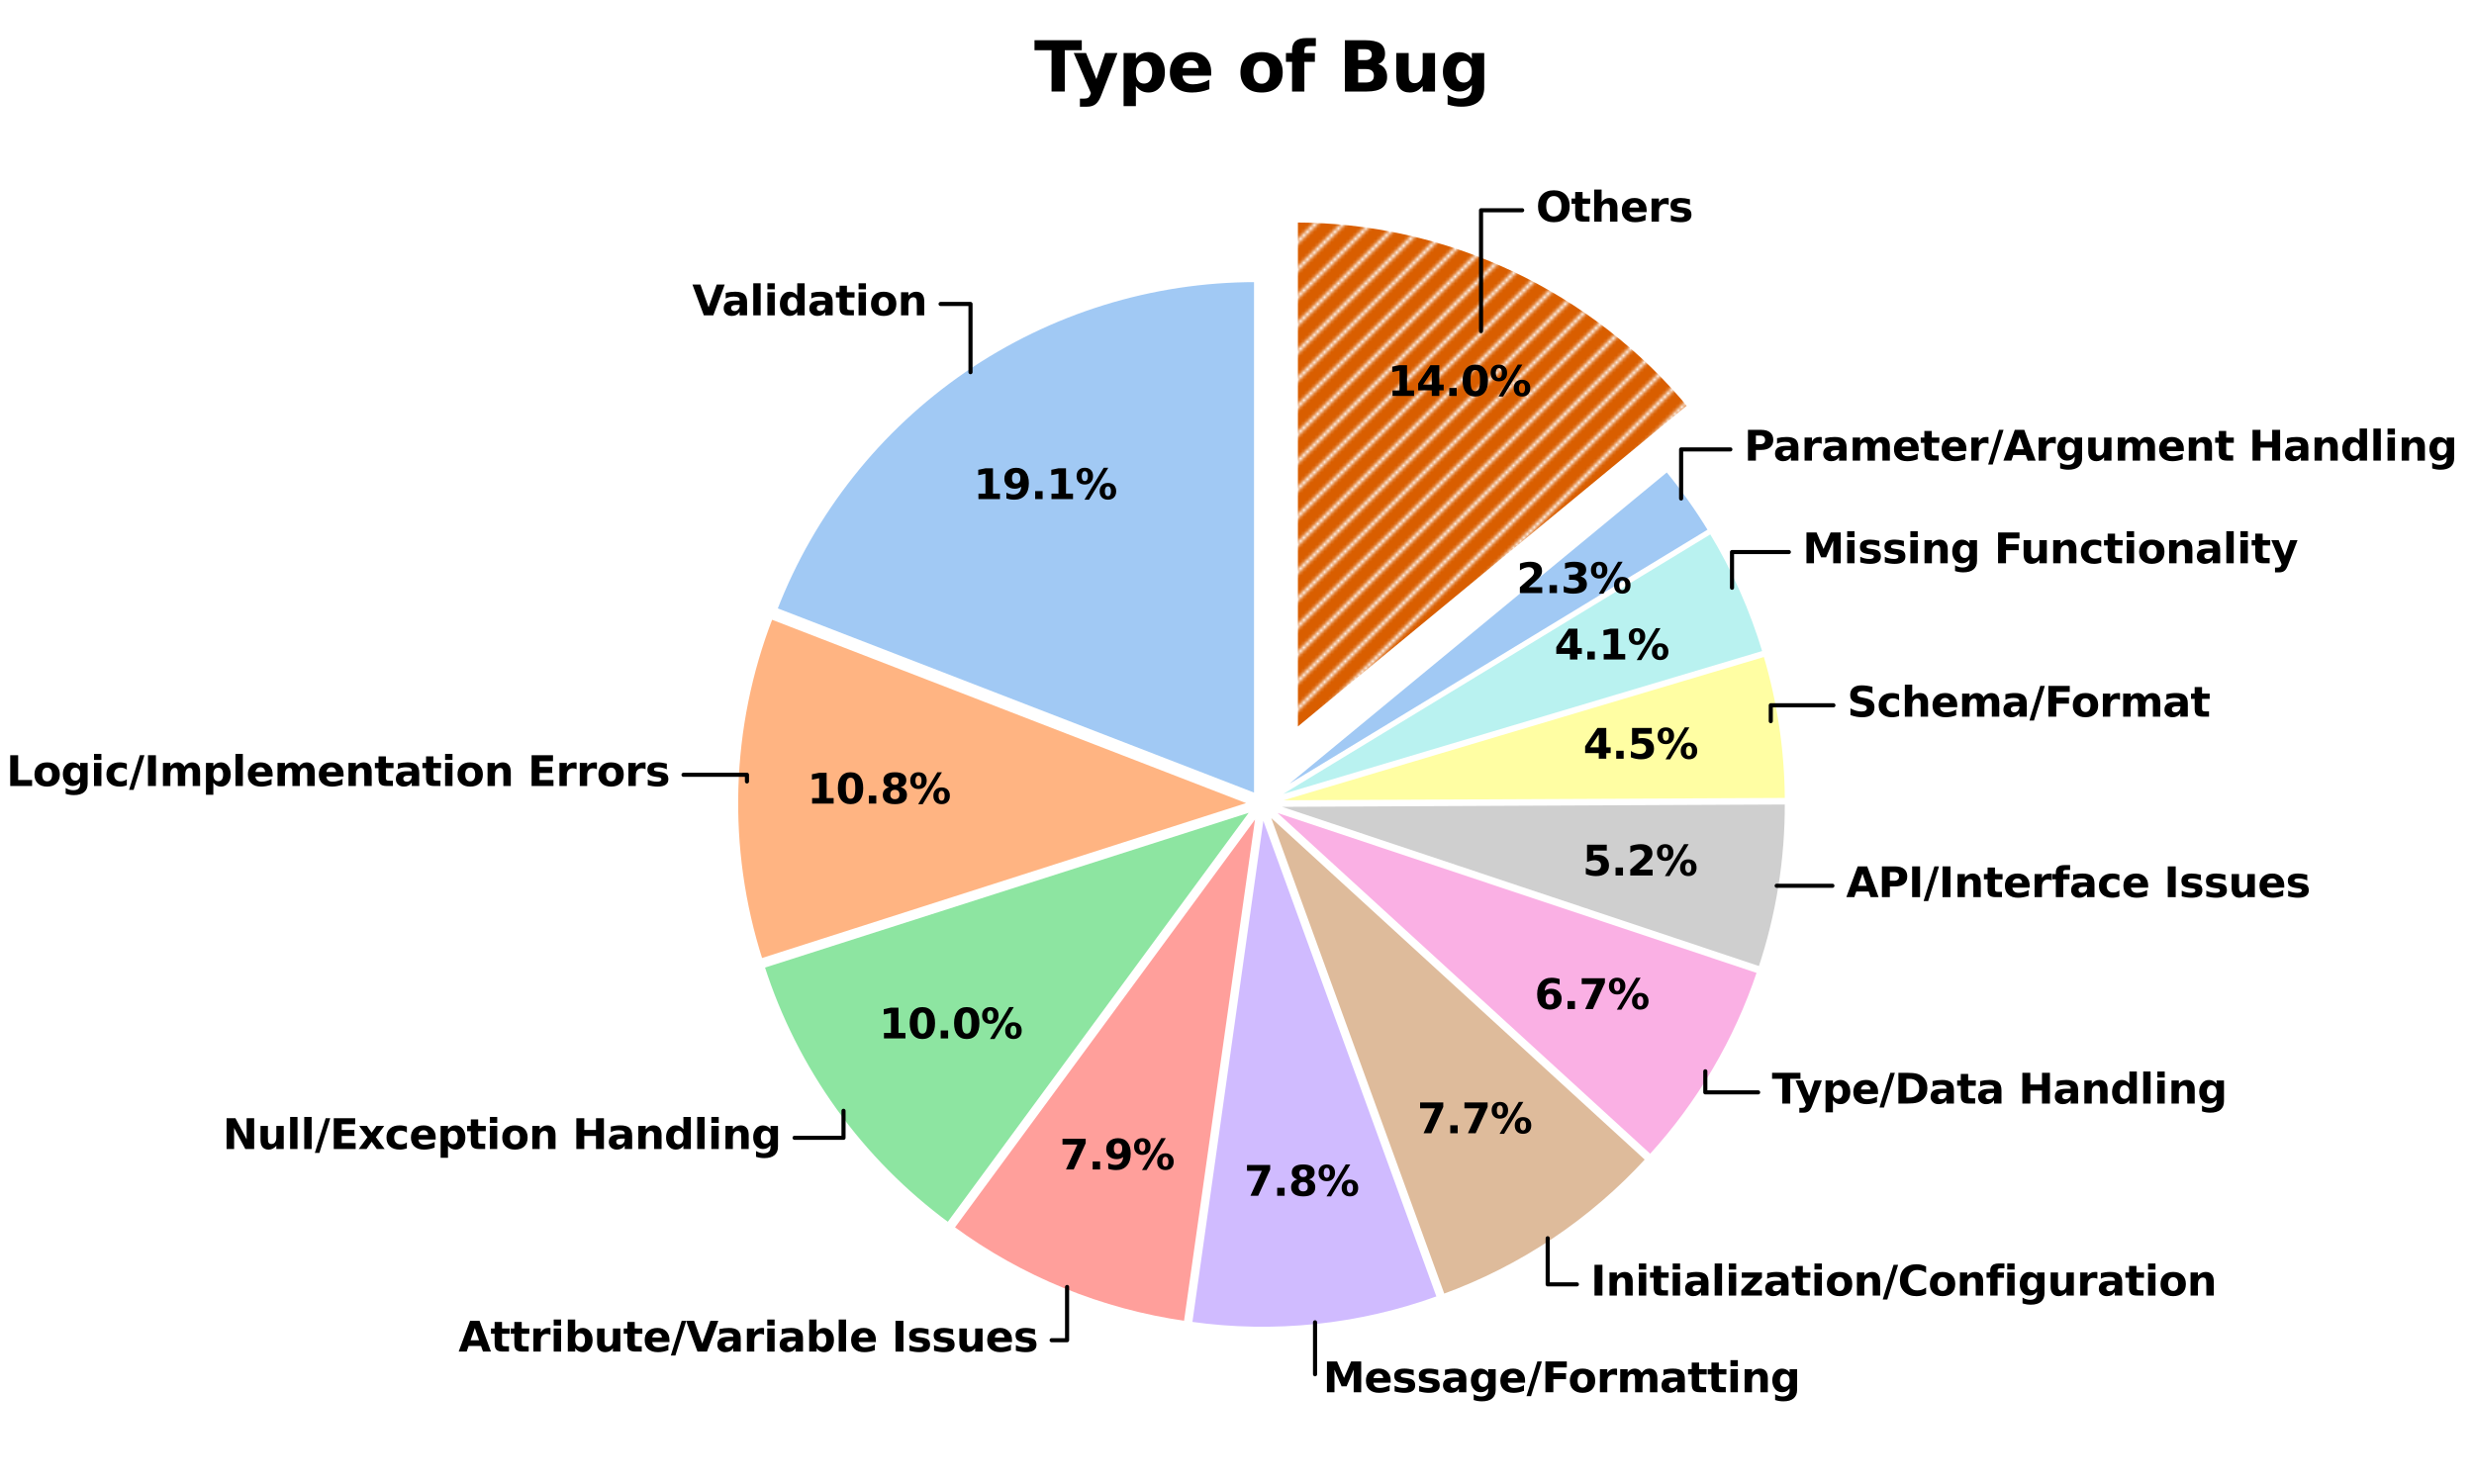 <?xml version="1.0" encoding="utf-8" standalone="no"?>
<!DOCTYPE svg PUBLIC "-//W3C//DTD SVG 1.1//EN"
  "http://www.w3.org/Graphics/SVG/1.1/DTD/svg11.dtd">
<svg xmlns:xlink="http://www.w3.org/1999/xlink" width="720pt" height="432pt" viewBox="0 0 720 432" xmlns="http://www.w3.org/2000/svg" version="1.1">
 <defs>
  <style type="text/css">*{stroke-linejoin: round; stroke-linecap: butt}</style>
 </defs>
 <g id="figure_1">
  <g id="patch_1">
   <path d="M 0 432 
L 720 432 
L 720 0 
L 0 0 
z
" style="fill: #ffffff"/>
  </g>
  <g id="axes_1">
   <g id="patch_2">
    <path d="M 365.449 81.624 
C 335.219 81.624 305.685 90.774 280.749 107.863 
C 255.813 124.953 236.624 149.196 225.717 177.39 
L 365.449 231.448 
z
" style="fill: #a1c9f4; stroke: #ffffff; stroke-linejoin: miter"/>
   </g>
   <g id="patch_3">
    <path d="M 224.416 179.773 
C 218.284 195.622 214.894 212.399 214.389 229.385 
C 213.885 246.372 216.275 263.321 221.455 279.506 
L 364.147 233.831 
z
" style="fill: #ffb482; stroke: #ffffff; stroke-linejoin: miter"/>
   </g>
   <g id="patch_4">
    <path d="M 222.017 281.343 
C 226.799 296.282 233.897 310.377 243.052 323.114 
C 252.206 335.85 263.304 347.07 275.94 356.363 
L 364.709 235.669 
z
" style="fill: #8de5a1; stroke: #ffffff; stroke-linejoin: miter"/>
   </g>
   <g id="patch_5">
    <path d="M 277.241 357.389 
C 287.182 364.701 297.989 370.756 309.415 375.418 
C 320.841 380.079 332.8 383.311 345.018 385.041 
L 366.011 236.694 
z
" style="fill: #ff9f9b; stroke: #ffffff; stroke-linejoin: miter"/>
   </g>
   <g id="patch_6">
    <path d="M 346.462 385.246 
C 358.577 386.961 370.857 387.185 383.027 385.913 
C 395.197 384.641 407.165 381.883 418.664 377.701 
L 367.454 236.9 
z
" style="fill: #d0bbff; stroke: #ffffff; stroke-linejoin: miter"/>
   </g>
   <g id="patch_7">
    <path d="M 420.018 377.211 
C 431.321 373.1 442.088 367.643 452.086 360.958 
C 462.085 354.273 471.242 346.408 479.359 337.533 
L 368.808 236.411 
z
" style="fill: #debb9b; stroke: #ffffff; stroke-linejoin: miter"/>
   </g>
   <g id="patch_8">
    <path d="M 480.277 336.561 
C 487.338 328.841 493.571 320.403 498.875 311.384 
C 504.178 302.366 508.522 292.816 511.836 282.893 
L 369.726 235.439 
z
" style="fill: #fab0e4; stroke: #ffffff; stroke-linejoin: miter"/>
   </g>
   <g id="patch_9">
    <path d="M 512.212 281.848 
C 514.799 274.099 516.749 266.152 518.04 258.086 
C 519.332 250.019 519.962 241.861 519.924 233.692 
L 370.101 234.394 
z
" style="fill: #cfcfcf; stroke: #ffffff; stroke-linejoin: miter"/>
   </g>
   <g id="patch_10">
    <path d="M 519.929 232.778 
C 519.896 225.651 519.354 218.535 518.307 211.484 
C 517.261 204.434 515.713 197.467 513.674 190.637 
L 370.107 233.48 
z
" style="fill: #fffea3; stroke: #ffffff; stroke-linejoin: miter"/>
   </g>
   <g id="patch_11">
    <path d="M 513.449 189.861 
C 511.619 183.729 509.399 177.721 506.801 171.874 
C 504.203 166.026 501.233 160.351 497.909 154.883 
L 369.881 232.703 
z
" style="fill: #b9f2f0; stroke: #ffffff; stroke-linejoin: miter"/>
   </g>
   <g id="patch_12">
    <path d="M 497.613 154.364 
C 495.749 151.297 493.776 148.299 491.696 145.374 
C 489.617 142.449 487.433 139.6 485.149 136.831 
L 369.585 232.184 
z
" style="fill: #a1c9f4; stroke: #ffffff; stroke-linejoin: miter"/>
   </g>
   <g id="patch_13">
    <path d="M 492.289 118.239 
C 478.233 101.203 460.582 87.485 440.604 78.068 
C 420.626 68.651 398.811 63.767 376.725 63.767 
L 376.725 213.591 
z
" style="fill: url(#hc137123e3e); stroke: #ffffff; stroke-width: 2; stroke-linejoin: miter"/>
   </g>
   <g id="matplotlib.axis_1"/>
   <g id="matplotlib.axis_2"/>
   <g id="text_1">
    <!-- 19.1% -->
    <g transform="translate(283.311 145.284) scale(0.12 -0.12)">
     <defs>
      <path id="DejaVuSans-Bold-31" d="M 750 831 
L 1813 831 
L 1813 3847 
L 722 3622 
L 722 4441 
L 1806 4666 
L 2950 4666 
L 2950 831 
L 4013 831 
L 4013 0 
L 750 0 
L 750 831 
z
" transform="scale(0.016)"/>
      <path id="DejaVuSans-Bold-39" d="M 641 103 
L 641 966 
Q 928 831 1190 764 
Q 1453 697 1709 697 
Q 2247 697 2547 995 
Q 2847 1294 2900 1881 
Q 2688 1725 2447 1647 
Q 2206 1569 1925 1569 
Q 1209 1569 770 1986 
Q 331 2403 331 3084 
Q 331 3838 820 4291 
Q 1309 4744 2131 4744 
Q 3044 4744 3544 4128 
Q 4044 3513 4044 2388 
Q 4044 1231 3459 570 
Q 2875 -91 1856 -91 
Q 1528 -91 1228 -42 
Q 928 6 641 103 
z
M 2125 2350 
Q 2441 2350 2600 2554 
Q 2759 2759 2759 3169 
Q 2759 3575 2600 3781 
Q 2441 3988 2125 3988 
Q 1809 3988 1650 3781 
Q 1491 3575 1491 3169 
Q 1491 2759 1650 2554 
Q 1809 2350 2125 2350 
z
" transform="scale(0.016)"/>
      <path id="DejaVuSans-Bold-2e" d="M 653 1209 
L 1778 1209 
L 1778 0 
L 653 0 
L 653 1209 
z
" transform="scale(0.016)"/>
      <path id="DejaVuSans-Bold-25" d="M 4959 1925 
Q 4738 1925 4616 1733 
Q 4494 1541 4494 1184 
Q 4494 825 4614 633 
Q 4734 441 4959 441 
Q 5184 441 5303 633 
Q 5422 825 5422 1184 
Q 5422 1541 5301 1733 
Q 5181 1925 4959 1925 
z
M 4959 2450 
Q 5541 2450 5875 2112 
Q 6209 1775 6209 1184 
Q 6209 594 5875 251 
Q 5541 -91 4959 -91 
Q 4378 -91 4042 251 
Q 3706 594 3706 1184 
Q 3706 1772 4042 2111 
Q 4378 2450 4959 2450 
z
M 2094 -91 
L 1403 -91 
L 4319 4750 
L 5013 4750 
L 2094 -91 
z
M 1453 4750 
Q 2034 4750 2367 4411 
Q 2700 4072 2700 3481 
Q 2700 2891 2367 2550 
Q 2034 2209 1453 2209 
Q 872 2209 539 2550 
Q 206 2891 206 3481 
Q 206 4072 539 4411 
Q 872 4750 1453 4750 
z
M 1453 4225 
Q 1228 4225 1106 4031 
Q 984 3838 984 3481 
Q 984 3122 1106 2926 
Q 1228 2731 1453 2731 
Q 1678 2731 1798 2926 
Q 1919 3122 1919 3481 
Q 1919 3838 1797 4031 
Q 1675 4225 1453 4225 
z
" transform="scale(0.016)"/>
     </defs>
     <use xlink:href="#DejaVuSans-Bold-31"/>
     <use xlink:href="#DejaVuSans-Bold-39" transform="translate(69.58 0)"/>
     <use xlink:href="#DejaVuSans-Bold-2e" transform="translate(139.16 0)"/>
     <use xlink:href="#DejaVuSans-Bold-31" transform="translate(177.148 0)"/>
     <use xlink:href="#DejaVuSans-Bold-25" transform="translate(246.729 0)"/>
    </g>
   </g>
   <g id="text_2">
    <!-- 10.8% -->
    <g transform="translate(234.907 233.924) scale(0.12 -0.12)">
     <defs>
      <path id="DejaVuSans-Bold-30" d="M 2944 2338 
Q 2944 3213 2780 3570 
Q 2616 3928 2228 3928 
Q 1841 3928 1675 3570 
Q 1509 3213 1509 2338 
Q 1509 1453 1675 1090 
Q 1841 728 2228 728 
Q 2613 728 2778 1090 
Q 2944 1453 2944 2338 
z
M 4147 2328 
Q 4147 1169 3647 539 
Q 3147 -91 2228 -91 
Q 1306 -91 806 539 
Q 306 1169 306 2328 
Q 306 3491 806 4120 
Q 1306 4750 2228 4750 
Q 3147 4750 3647 4120 
Q 4147 3491 4147 2328 
z
" transform="scale(0.016)"/>
      <path id="DejaVuSans-Bold-38" d="M 2228 2088 
Q 1891 2088 1709 1903 
Q 1528 1719 1528 1375 
Q 1528 1031 1709 848 
Q 1891 666 2228 666 
Q 2563 666 2741 848 
Q 2919 1031 2919 1375 
Q 2919 1722 2741 1905 
Q 2563 2088 2228 2088 
z
M 1350 2484 
Q 925 2613 709 2878 
Q 494 3144 494 3541 
Q 494 4131 934 4440 
Q 1375 4750 2228 4750 
Q 3075 4750 3515 4442 
Q 3956 4134 3956 3541 
Q 3956 3144 3739 2878 
Q 3522 2613 3097 2484 
Q 3572 2353 3814 2058 
Q 4056 1763 4056 1313 
Q 4056 619 3595 264 
Q 3134 -91 2228 -91 
Q 1319 -91 855 264 
Q 391 619 391 1313 
Q 391 1763 633 2058 
Q 875 2353 1350 2484 
z
M 1631 3419 
Q 1631 3141 1786 2991 
Q 1941 2841 2228 2841 
Q 2509 2841 2662 2991 
Q 2816 3141 2816 3419 
Q 2816 3697 2662 3845 
Q 2509 3994 2228 3994 
Q 1941 3994 1786 3844 
Q 1631 3694 1631 3419 
z
" transform="scale(0.016)"/>
     </defs>
     <use xlink:href="#DejaVuSans-Bold-31"/>
     <use xlink:href="#DejaVuSans-Bold-30" transform="translate(69.58 0)"/>
     <use xlink:href="#DejaVuSans-Bold-2e" transform="translate(139.16 0)"/>
     <use xlink:href="#DejaVuSans-Bold-38" transform="translate(177.148 0)"/>
     <use xlink:href="#DejaVuSans-Bold-25" transform="translate(246.729 0)"/>
    </g>
   </g>
   <g id="text_3">
    <!-- 10.0% -->
    <g transform="translate(255.814 302.29) scale(0.12 -0.12)">
     <use xlink:href="#DejaVuSans-Bold-31"/>
     <use xlink:href="#DejaVuSans-Bold-30" transform="translate(69.58 0)"/>
     <use xlink:href="#DejaVuSans-Bold-2e" transform="translate(139.16 0)"/>
     <use xlink:href="#DejaVuSans-Bold-30" transform="translate(177.148 0)"/>
     <use xlink:href="#DejaVuSans-Bold-25" transform="translate(246.729 0)"/>
    </g>
   </g>
   <g id="text_4">
    <!-- 7.9% -->
    <g transform="translate(308.395 340.441) scale(0.12 -0.12)">
     <defs>
      <path id="DejaVuSans-Bold-37" d="M 428 4666 
L 3944 4666 
L 3944 3988 
L 2125 0 
L 953 0 
L 2675 3781 
L 428 3781 
L 428 4666 
z
" transform="scale(0.016)"/>
     </defs>
     <use xlink:href="#DejaVuSans-Bold-37"/>
     <use xlink:href="#DejaVuSans-Bold-2e" transform="translate(69.58 0)"/>
     <use xlink:href="#DejaVuSans-Bold-39" transform="translate(107.568 0)"/>
     <use xlink:href="#DejaVuSans-Bold-25" transform="translate(177.148 0)"/>
    </g>
   </g>
   <g id="text_5">
    <!-- 7.8% -->
    <g transform="translate(362.088 348.097) scale(0.12 -0.12)">
     <use xlink:href="#DejaVuSans-Bold-37"/>
     <use xlink:href="#DejaVuSans-Bold-2e" transform="translate(69.58 0)"/>
     <use xlink:href="#DejaVuSans-Bold-38" transform="translate(107.568 0)"/>
     <use xlink:href="#DejaVuSans-Bold-25" transform="translate(177.148 0)"/>
    </g>
   </g>
   <g id="text_6">
    <!-- 7.7% -->
    <g transform="translate(412.461 329.894) scale(0.12 -0.12)">
     <use xlink:href="#DejaVuSans-Bold-37"/>
     <use xlink:href="#DejaVuSans-Bold-2e" transform="translate(69.58 0)"/>
     <use xlink:href="#DejaVuSans-Bold-37" transform="translate(107.568 0)"/>
     <use xlink:href="#DejaVuSans-Bold-25" transform="translate(177.148 0)"/>
    </g>
   </g>
   <g id="text_7">
    <!-- 6.7% -->
    <g transform="translate(446.589 293.735) scale(0.12 -0.12)">
     <defs>
      <path id="DejaVuSans-Bold-36" d="M 2316 2303 
Q 2000 2303 1842 2098 
Q 1684 1894 1684 1484 
Q 1684 1075 1842 870 
Q 2000 666 2316 666 
Q 2634 666 2792 870 
Q 2950 1075 2950 1484 
Q 2950 1894 2792 2098 
Q 2634 2303 2316 2303 
z
M 3803 4544 
L 3803 3681 
Q 3506 3822 3243 3889 
Q 2981 3956 2731 3956 
Q 2194 3956 1894 3657 
Q 1594 3359 1544 2772 
Q 1750 2925 1990 3001 
Q 2231 3078 2516 3078 
Q 3231 3078 3670 2659 
Q 4109 2241 4109 1563 
Q 4109 813 3618 361 
Q 3128 -91 2303 -91 
Q 1394 -91 895 523 
Q 397 1138 397 2266 
Q 397 3422 980 4083 
Q 1563 4744 2578 4744 
Q 2900 4744 3203 4694 
Q 3506 4644 3803 4544 
z
" transform="scale(0.016)"/>
     </defs>
     <use xlink:href="#DejaVuSans-Bold-36"/>
     <use xlink:href="#DejaVuSans-Bold-2e" transform="translate(69.58 0)"/>
     <use xlink:href="#DejaVuSans-Bold-37" transform="translate(107.568 0)"/>
     <use xlink:href="#DejaVuSans-Bold-25" transform="translate(177.148 0)"/>
    </g>
   </g>
   <g id="text_8">
    <!-- 5.2% -->
    <g transform="translate(460.569 254.858) scale(0.12 -0.12)">
     <defs>
      <path id="DejaVuSans-Bold-35" d="M 678 4666 
L 3669 4666 
L 3669 3781 
L 1638 3781 
L 1638 3059 
Q 1775 3097 1914 3117 
Q 2053 3138 2203 3138 
Q 3056 3138 3531 2711 
Q 4006 2284 4006 1522 
Q 4006 766 3489 337 
Q 2972 -91 2053 -91 
Q 1656 -91 1267 -14 
Q 878 63 494 219 
L 494 1166 
Q 875 947 1217 837 
Q 1559 728 1863 728 
Q 2300 728 2551 942 
Q 2803 1156 2803 1522 
Q 2803 1891 2551 2103 
Q 2300 2316 1863 2316 
Q 1603 2316 1309 2248 
Q 1016 2181 678 2041 
L 678 4666 
z
" transform="scale(0.016)"/>
      <path id="DejaVuSans-Bold-32" d="M 1844 884 
L 3897 884 
L 3897 0 
L 506 0 
L 506 884 
L 2209 2388 
Q 2438 2594 2547 2791 
Q 2656 2988 2656 3200 
Q 2656 3528 2436 3728 
Q 2216 3928 1850 3928 
Q 1569 3928 1234 3808 
Q 900 3688 519 3450 
L 519 4475 
Q 925 4609 1322 4679 
Q 1719 4750 2100 4750 
Q 2938 4750 3402 4381 
Q 3866 4013 3866 3353 
Q 3866 2972 3669 2642 
Q 3472 2313 2841 1759 
L 1844 884 
z
" transform="scale(0.016)"/>
     </defs>
     <use xlink:href="#DejaVuSans-Bold-35"/>
     <use xlink:href="#DejaVuSans-Bold-2e" transform="translate(69.58 0)"/>
     <use xlink:href="#DejaVuSans-Bold-32" transform="translate(107.568 0)"/>
     <use xlink:href="#DejaVuSans-Bold-25" transform="translate(177.148 0)"/>
    </g>
   </g>
   <g id="text_9">
    <!-- 4.5% -->
    <g transform="translate(460.763 220.866) scale(0.12 -0.12)">
     <defs>
      <path id="DejaVuSans-Bold-34" d="M 2356 3675 
L 1038 1722 
L 2356 1722 
L 2356 3675 
z
M 2156 4666 
L 3494 4666 
L 3494 1722 
L 4159 1722 
L 4159 850 
L 3494 850 
L 3494 0 
L 2356 0 
L 2356 850 
L 288 850 
L 288 1881 
L 2156 4666 
z
" transform="scale(0.016)"/>
     </defs>
     <use xlink:href="#DejaVuSans-Bold-34"/>
     <use xlink:href="#DejaVuSans-Bold-2e" transform="translate(69.58 0)"/>
     <use xlink:href="#DejaVuSans-Bold-35" transform="translate(107.568 0)"/>
     <use xlink:href="#DejaVuSans-Bold-25" transform="translate(177.148 0)"/>
    </g>
   </g>
   <g id="text_10">
    <!-- 4.1% -->
    <g transform="translate(452.37 191.974) scale(0.12 -0.12)">
     <use xlink:href="#DejaVuSans-Bold-34"/>
     <use xlink:href="#DejaVuSans-Bold-2e" transform="translate(69.58 0)"/>
     <use xlink:href="#DejaVuSans-Bold-31" transform="translate(107.568 0)"/>
     <use xlink:href="#DejaVuSans-Bold-25" transform="translate(177.148 0)"/>
    </g>
   </g>
   <g id="text_11">
    <!-- 2.3% -->
    <g transform="translate(441.353 172.644) scale(0.12 -0.12)">
     <defs>
      <path id="DejaVuSans-Bold-33" d="M 2981 2516 
Q 3453 2394 3698 2092 
Q 3944 1791 3944 1325 
Q 3944 631 3412 270 
Q 2881 -91 1863 -91 
Q 1503 -91 1142 -33 
Q 781 25 428 141 
L 428 1069 
Q 766 900 1098 814 
Q 1431 728 1753 728 
Q 2231 728 2486 893 
Q 2741 1059 2741 1369 
Q 2741 1688 2480 1852 
Q 2219 2016 1709 2016 
L 1228 2016 
L 1228 2791 
L 1734 2791 
Q 2188 2791 2409 2933 
Q 2631 3075 2631 3366 
Q 2631 3634 2415 3781 
Q 2200 3928 1806 3928 
Q 1516 3928 1219 3862 
Q 922 3797 628 3669 
L 628 4550 
Q 984 4650 1334 4700 
Q 1684 4750 2022 4750 
Q 2931 4750 3382 4451 
Q 3834 4153 3834 3553 
Q 3834 3144 3618 2883 
Q 3403 2622 2981 2516 
z
" transform="scale(0.016)"/>
     </defs>
     <use xlink:href="#DejaVuSans-Bold-32"/>
     <use xlink:href="#DejaVuSans-Bold-2e" transform="translate(69.58 0)"/>
     <use xlink:href="#DejaVuSans-Bold-33" transform="translate(107.568 0)"/>
     <use xlink:href="#DejaVuSans-Bold-25" transform="translate(177.148 0)"/>
    </g>
   </g>
   <g id="text_12">
    <!-- 14.0% -->
    <g transform="translate(403.819 115.26) scale(0.12 -0.12)">
     <use xlink:href="#DejaVuSans-Bold-31"/>
     <use xlink:href="#DejaVuSans-Bold-34" transform="translate(69.58 0)"/>
     <use xlink:href="#DejaVuSans-Bold-2e" transform="translate(139.16 0)"/>
     <use xlink:href="#DejaVuSans-Bold-30" transform="translate(177.148 0)"/>
     <use xlink:href="#DejaVuSans-Bold-25" transform="translate(246.729 0)"/>
    </g>
   </g>
   <g id="patch_14">
    <path d="M 273.736 88.486 
L 282.443 88.486 
L 282.443 108.337 
" style="fill: none; stroke: #000000; stroke-width: 1.2; stroke-linecap: round"/>
   </g>
   <g id="text_13">
    <!-- Validation -->
    <g transform="translate(201.462 91.797) scale(0.12 -0.12)">
     <defs>
      <path id="DejaVuSans-Bold-56" d="M 31 4666 
L 1241 4666 
L 2478 1222 
L 3713 4666 
L 4922 4666 
L 3194 0 
L 1759 0 
L 31 4666 
z
" transform="scale(0.016)"/>
      <path id="DejaVuSans-Bold-61" d="M 2106 1575 
Q 1756 1575 1579 1456 
Q 1403 1338 1403 1106 
Q 1403 894 1545 773 
Q 1688 653 1941 653 
Q 2256 653 2472 879 
Q 2688 1106 2688 1447 
L 2688 1575 
L 2106 1575 
z
M 3816 1997 
L 3816 0 
L 2688 0 
L 2688 519 
Q 2463 200 2181 54 
Q 1900 -91 1497 -91 
Q 953 -91 614 226 
Q 275 544 275 1050 
Q 275 1666 698 1953 
Q 1122 2241 2028 2241 
L 2688 2241 
L 2688 2328 
Q 2688 2594 2478 2717 
Q 2269 2841 1825 2841 
Q 1466 2841 1156 2769 
Q 847 2697 581 2553 
L 581 3406 
Q 941 3494 1303 3539 
Q 1666 3584 2028 3584 
Q 2975 3584 3395 3211 
Q 3816 2838 3816 1997 
z
" transform="scale(0.016)"/>
      <path id="DejaVuSans-Bold-6c" d="M 538 4863 
L 1656 4863 
L 1656 0 
L 538 0 
L 538 4863 
z
" transform="scale(0.016)"/>
      <path id="DejaVuSans-Bold-69" d="M 538 3500 
L 1656 3500 
L 1656 0 
L 538 0 
L 538 3500 
z
M 538 4863 
L 1656 4863 
L 1656 3950 
L 538 3950 
L 538 4863 
z
" transform="scale(0.016)"/>
      <path id="DejaVuSans-Bold-64" d="M 2919 2988 
L 2919 4863 
L 4044 4863 
L 4044 0 
L 2919 0 
L 2919 506 
Q 2688 197 2409 53 
Q 2131 -91 1766 -91 
Q 1119 -91 703 423 
Q 288 938 288 1747 
Q 288 2556 703 3070 
Q 1119 3584 1766 3584 
Q 2128 3584 2408 3439 
Q 2688 3294 2919 2988 
z
M 2181 722 
Q 2541 722 2730 984 
Q 2919 1247 2919 1747 
Q 2919 2247 2730 2509 
Q 2541 2772 2181 2772 
Q 1825 2772 1636 2509 
Q 1447 2247 1447 1747 
Q 1447 1247 1636 984 
Q 1825 722 2181 722 
z
" transform="scale(0.016)"/>
      <path id="DejaVuSans-Bold-74" d="M 1759 4494 
L 1759 3500 
L 2913 3500 
L 2913 2700 
L 1759 2700 
L 1759 1216 
Q 1759 972 1856 886 
Q 1953 800 2241 800 
L 2816 800 
L 2816 0 
L 1856 0 
Q 1194 0 917 276 
Q 641 553 641 1216 
L 641 2700 
L 84 2700 
L 84 3500 
L 641 3500 
L 641 4494 
L 1759 4494 
z
" transform="scale(0.016)"/>
      <path id="DejaVuSans-Bold-6f" d="M 2203 2784 
Q 1831 2784 1636 2517 
Q 1441 2250 1441 1747 
Q 1441 1244 1636 976 
Q 1831 709 2203 709 
Q 2569 709 2762 976 
Q 2956 1244 2956 1747 
Q 2956 2250 2762 2517 
Q 2569 2784 2203 2784 
z
M 2203 3584 
Q 3106 3584 3614 3096 
Q 4122 2609 4122 1747 
Q 4122 884 3614 396 
Q 3106 -91 2203 -91 
Q 1297 -91 786 396 
Q 275 884 275 1747 
Q 275 2609 786 3096 
Q 1297 3584 2203 3584 
z
" transform="scale(0.016)"/>
      <path id="DejaVuSans-Bold-6e" d="M 4056 2131 
L 4056 0 
L 2931 0 
L 2931 347 
L 2931 1631 
Q 2931 2084 2911 2256 
Q 2891 2428 2841 2509 
Q 2775 2619 2662 2680 
Q 2550 2741 2406 2741 
Q 2056 2741 1856 2470 
Q 1656 2200 1656 1722 
L 1656 0 
L 538 0 
L 538 3500 
L 1656 3500 
L 1656 2988 
Q 1909 3294 2193 3439 
Q 2478 3584 2822 3584 
Q 3428 3584 3742 3212 
Q 4056 2841 4056 2131 
z
" transform="scale(0.016)"/>
     </defs>
     <use xlink:href="#DejaVuSans-Bold-56"/>
     <use xlink:href="#DejaVuSans-Bold-61" transform="translate(71.893 0)"/>
     <use xlink:href="#DejaVuSans-Bold-6c" transform="translate(139.373 0)"/>
     <use xlink:href="#DejaVuSans-Bold-69" transform="translate(173.65 0)"/>
     <use xlink:href="#DejaVuSans-Bold-64" transform="translate(207.928 0)"/>
     <use xlink:href="#DejaVuSans-Bold-61" transform="translate(279.51 0)"/>
     <use xlink:href="#DejaVuSans-Bold-74" transform="translate(346.99 0)"/>
     <use xlink:href="#DejaVuSans-Bold-69" transform="translate(394.793 0)"/>
     <use xlink:href="#DejaVuSans-Bold-6f" transform="translate(429.07 0)"/>
     <use xlink:href="#DejaVuSans-Bold-6e" transform="translate(497.771 0)"/>
    </g>
   </g>
   <g id="patch_15">
    <path d="M 198.924 225.543 
L 217.385 225.543 
L 217.385 227.474 
" style="fill: none; stroke: #000000; stroke-width: 1.2; stroke-linecap: round"/>
   </g>
   <g id="text_14">
    <!-- Logic/Implementation Errors -->
    <g transform="translate(1.848 228.807) scale(0.12 -0.12)">
     <defs>
      <path id="DejaVuSans-Bold-4c" d="M 588 4666 
L 1791 4666 
L 1791 909 
L 3903 909 
L 3903 0 
L 588 0 
L 588 4666 
z
" transform="scale(0.016)"/>
      <path id="DejaVuSans-Bold-67" d="M 2919 594 
Q 2688 288 2409 144 
Q 2131 0 1766 0 
Q 1125 0 706 504 
Q 288 1009 288 1791 
Q 288 2575 706 3076 
Q 1125 3578 1766 3578 
Q 2131 3578 2409 3434 
Q 2688 3291 2919 2981 
L 2919 3500 
L 4044 3500 
L 4044 353 
Q 4044 -491 3511 -936 
Q 2978 -1381 1966 -1381 
Q 1638 -1381 1331 -1331 
Q 1025 -1281 716 -1178 
L 716 -306 
Q 1009 -475 1290 -558 
Q 1572 -641 1856 -641 
Q 2406 -641 2662 -400 
Q 2919 -159 2919 353 
L 2919 594 
z
M 2181 2772 
Q 1834 2772 1640 2515 
Q 1447 2259 1447 1791 
Q 1447 1309 1634 1061 
Q 1822 813 2181 813 
Q 2531 813 2725 1069 
Q 2919 1325 2919 1791 
Q 2919 2259 2725 2515 
Q 2531 2772 2181 2772 
z
" transform="scale(0.016)"/>
      <path id="DejaVuSans-Bold-63" d="M 3366 3391 
L 3366 2478 
Q 3138 2634 2908 2709 
Q 2678 2784 2431 2784 
Q 1963 2784 1702 2511 
Q 1441 2238 1441 1747 
Q 1441 1256 1702 982 
Q 1963 709 2431 709 
Q 2694 709 2930 787 
Q 3166 866 3366 1019 
L 3366 103 
Q 3103 6 2833 -42 
Q 2563 -91 2291 -91 
Q 1344 -91 809 395 
Q 275 881 275 1747 
Q 275 2613 809 3098 
Q 1344 3584 2291 3584 
Q 2566 3584 2833 3536 
Q 3100 3488 3366 3391 
z
" transform="scale(0.016)"/>
      <path id="DejaVuSans-Bold-2f" d="M 1644 4666 
L 2338 4666 
L 691 -594 
L 0 -594 
L 1644 4666 
z
" transform="scale(0.016)"/>
      <path id="DejaVuSans-Bold-49" d="M 588 4666 
L 1791 4666 
L 1791 0 
L 588 0 
L 588 4666 
z
" transform="scale(0.016)"/>
      <path id="DejaVuSans-Bold-6d" d="M 3781 2919 
Q 3994 3244 4286 3414 
Q 4578 3584 4928 3584 
Q 5531 3584 5847 3212 
Q 6163 2841 6163 2131 
L 6163 0 
L 5038 0 
L 5038 1825 
Q 5041 1866 5042 1909 
Q 5044 1953 5044 2034 
Q 5044 2406 4934 2573 
Q 4825 2741 4581 2741 
Q 4263 2741 4089 2478 
Q 3916 2216 3909 1719 
L 3909 0 
L 2784 0 
L 2784 1825 
Q 2784 2406 2684 2573 
Q 2584 2741 2328 2741 
Q 2006 2741 1831 2477 
Q 1656 2213 1656 1722 
L 1656 0 
L 531 0 
L 531 3500 
L 1656 3500 
L 1656 2988 
Q 1863 3284 2130 3434 
Q 2397 3584 2719 3584 
Q 3081 3584 3359 3409 
Q 3638 3234 3781 2919 
z
" transform="scale(0.016)"/>
      <path id="DejaVuSans-Bold-70" d="M 1656 506 
L 1656 -1331 
L 538 -1331 
L 538 3500 
L 1656 3500 
L 1656 2988 
Q 1888 3294 2169 3439 
Q 2450 3584 2816 3584 
Q 3463 3584 3878 3070 
Q 4294 2556 4294 1747 
Q 4294 938 3878 423 
Q 3463 -91 2816 -91 
Q 2450 -91 2169 54 
Q 1888 200 1656 506 
z
M 2400 2772 
Q 2041 2772 1848 2508 
Q 1656 2244 1656 1747 
Q 1656 1250 1848 986 
Q 2041 722 2400 722 
Q 2759 722 2948 984 
Q 3138 1247 3138 1747 
Q 3138 2247 2948 2509 
Q 2759 2772 2400 2772 
z
" transform="scale(0.016)"/>
      <path id="DejaVuSans-Bold-65" d="M 4031 1759 
L 4031 1441 
L 1416 1441 
Q 1456 1047 1700 850 
Q 1944 653 2381 653 
Q 2734 653 3104 758 
Q 3475 863 3866 1075 
L 3866 213 
Q 3469 63 3072 -14 
Q 2675 -91 2278 -91 
Q 1328 -91 801 392 
Q 275 875 275 1747 
Q 275 2603 792 3093 
Q 1309 3584 2216 3584 
Q 3041 3584 3536 3087 
Q 4031 2591 4031 1759 
z
M 2881 2131 
Q 2881 2450 2695 2645 
Q 2509 2841 2209 2841 
Q 1884 2841 1681 2658 
Q 1478 2475 1428 2131 
L 2881 2131 
z
" transform="scale(0.016)"/>
      <path id="DejaVuSans-Bold-20" transform="scale(0.016)"/>
      <path id="DejaVuSans-Bold-45" d="M 588 4666 
L 3834 4666 
L 3834 3756 
L 1791 3756 
L 1791 2888 
L 3713 2888 
L 3713 1978 
L 1791 1978 
L 1791 909 
L 3903 909 
L 3903 0 
L 588 0 
L 588 4666 
z
" transform="scale(0.016)"/>
      <path id="DejaVuSans-Bold-72" d="M 3138 2547 
Q 2991 2616 2845 2648 
Q 2700 2681 2553 2681 
Q 2122 2681 1889 2404 
Q 1656 2128 1656 1613 
L 1656 0 
L 538 0 
L 538 3500 
L 1656 3500 
L 1656 2925 
Q 1872 3269 2151 3426 
Q 2431 3584 2822 3584 
Q 2878 3584 2943 3579 
Q 3009 3575 3134 3559 
L 3138 2547 
z
" transform="scale(0.016)"/>
      <path id="DejaVuSans-Bold-73" d="M 3272 3391 
L 3272 2541 
Q 2913 2691 2578 2766 
Q 2244 2841 1947 2841 
Q 1628 2841 1473 2761 
Q 1319 2681 1319 2516 
Q 1319 2381 1436 2309 
Q 1553 2238 1856 2203 
L 2053 2175 
Q 2913 2066 3209 1816 
Q 3506 1566 3506 1031 
Q 3506 472 3093 190 
Q 2681 -91 1863 -91 
Q 1516 -91 1145 -36 
Q 775 19 384 128 
L 384 978 
Q 719 816 1070 734 
Q 1422 653 1784 653 
Q 2113 653 2278 743 
Q 2444 834 2444 1013 
Q 2444 1163 2330 1236 
Q 2216 1309 1875 1350 
L 1678 1375 
Q 931 1469 631 1722 
Q 331 1975 331 2491 
Q 331 3047 712 3315 
Q 1094 3584 1881 3584 
Q 2191 3584 2531 3537 
Q 2872 3491 3272 3391 
z
" transform="scale(0.016)"/>
     </defs>
     <use xlink:href="#DejaVuSans-Bold-4c"/>
     <use xlink:href="#DejaVuSans-Bold-6f" transform="translate(63.721 0)"/>
     <use xlink:href="#DejaVuSans-Bold-67" transform="translate(132.422 0)"/>
     <use xlink:href="#DejaVuSans-Bold-69" transform="translate(204.004 0)"/>
     <use xlink:href="#DejaVuSans-Bold-63" transform="translate(238.281 0)"/>
     <use xlink:href="#DejaVuSans-Bold-2f" transform="translate(297.559 0)"/>
     <use xlink:href="#DejaVuSans-Bold-49" transform="translate(334.082 0)"/>
     <use xlink:href="#DejaVuSans-Bold-6d" transform="translate(371.289 0)"/>
     <use xlink:href="#DejaVuSans-Bold-70" transform="translate(475.488 0)"/>
     <use xlink:href="#DejaVuSans-Bold-6c" transform="translate(547.07 0)"/>
     <use xlink:href="#DejaVuSans-Bold-65" transform="translate(581.348 0)"/>
     <use xlink:href="#DejaVuSans-Bold-6d" transform="translate(649.17 0)"/>
     <use xlink:href="#DejaVuSans-Bold-65" transform="translate(753.369 0)"/>
     <use xlink:href="#DejaVuSans-Bold-6e" transform="translate(821.191 0)"/>
     <use xlink:href="#DejaVuSans-Bold-74" transform="translate(892.383 0)"/>
     <use xlink:href="#DejaVuSans-Bold-61" transform="translate(940.186 0)"/>
     <use xlink:href="#DejaVuSans-Bold-74" transform="translate(1007.666 0)"/>
     <use xlink:href="#DejaVuSans-Bold-69" transform="translate(1055.469 0)"/>
     <use xlink:href="#DejaVuSans-Bold-6f" transform="translate(1089.746 0)"/>
     <use xlink:href="#DejaVuSans-Bold-6e" transform="translate(1158.447 0)"/>
     <use xlink:href="#DejaVuSans-Bold-20" transform="translate(1229.639 0)"/>
     <use xlink:href="#DejaVuSans-Bold-45" transform="translate(1264.453 0)"/>
     <use xlink:href="#DejaVuSans-Bold-72" transform="translate(1332.764 0)"/>
     <use xlink:href="#DejaVuSans-Bold-72" transform="translate(1382.08 0)"/>
     <use xlink:href="#DejaVuSans-Bold-6f" transform="translate(1431.396 0)"/>
     <use xlink:href="#DejaVuSans-Bold-72" transform="translate(1500.098 0)"/>
     <use xlink:href="#DejaVuSans-Bold-73" transform="translate(1549.414 0)"/>
    </g>
   </g>
   <g id="patch_16">
    <path d="M 231.24 331.217 
L 245.485 331.217 
L 245.485 323.361 
" style="fill: none; stroke: #000000; stroke-width: 1.2; stroke-linecap: round"/>
   </g>
   <g id="text_15">
    <!-- Null/Exception Handling -->
    <g transform="translate(64.814 334.481) scale(0.12 -0.12)">
     <defs>
      <path id="DejaVuSans-Bold-4e" d="M 588 4666 
L 1931 4666 
L 3628 1466 
L 3628 4666 
L 4769 4666 
L 4769 0 
L 3425 0 
L 1728 3200 
L 1728 0 
L 588 0 
L 588 4666 
z
" transform="scale(0.016)"/>
      <path id="DejaVuSans-Bold-75" d="M 500 1363 
L 500 3500 
L 1625 3500 
L 1625 3150 
Q 1625 2866 1622 2436 
Q 1619 2006 1619 1863 
Q 1619 1441 1641 1255 
Q 1663 1069 1716 984 
Q 1784 875 1895 815 
Q 2006 756 2150 756 
Q 2500 756 2700 1025 
Q 2900 1294 2900 1772 
L 2900 3500 
L 4019 3500 
L 4019 0 
L 2900 0 
L 2900 506 
Q 2647 200 2364 54 
Q 2081 -91 1741 -91 
Q 1134 -91 817 281 
Q 500 653 500 1363 
z
" transform="scale(0.016)"/>
      <path id="DejaVuSans-Bold-78" d="M 1422 1791 
L 159 3500 
L 1344 3500 
L 2059 2463 
L 2784 3500 
L 3969 3500 
L 2706 1797 
L 4031 0 
L 2847 0 
L 2059 1106 
L 1281 0 
L 97 0 
L 1422 1791 
z
" transform="scale(0.016)"/>
      <path id="DejaVuSans-Bold-48" d="M 588 4666 
L 1791 4666 
L 1791 2888 
L 3566 2888 
L 3566 4666 
L 4769 4666 
L 4769 0 
L 3566 0 
L 3566 1978 
L 1791 1978 
L 1791 0 
L 588 0 
L 588 4666 
z
" transform="scale(0.016)"/>
     </defs>
     <use xlink:href="#DejaVuSans-Bold-4e"/>
     <use xlink:href="#DejaVuSans-Bold-75" transform="translate(83.691 0)"/>
     <use xlink:href="#DejaVuSans-Bold-6c" transform="translate(154.883 0)"/>
     <use xlink:href="#DejaVuSans-Bold-6c" transform="translate(189.16 0)"/>
     <use xlink:href="#DejaVuSans-Bold-2f" transform="translate(223.438 0)"/>
     <use xlink:href="#DejaVuSans-Bold-45" transform="translate(259.961 0)"/>
     <use xlink:href="#DejaVuSans-Bold-78" transform="translate(328.271 0)"/>
     <use xlink:href="#DejaVuSans-Bold-63" transform="translate(392.773 0)"/>
     <use xlink:href="#DejaVuSans-Bold-65" transform="translate(452.051 0)"/>
     <use xlink:href="#DejaVuSans-Bold-70" transform="translate(519.873 0)"/>
     <use xlink:href="#DejaVuSans-Bold-74" transform="translate(591.455 0)"/>
     <use xlink:href="#DejaVuSans-Bold-69" transform="translate(639.258 0)"/>
     <use xlink:href="#DejaVuSans-Bold-6f" transform="translate(673.535 0)"/>
     <use xlink:href="#DejaVuSans-Bold-6e" transform="translate(742.236 0)"/>
     <use xlink:href="#DejaVuSans-Bold-20" transform="translate(813.428 0)"/>
     <use xlink:href="#DejaVuSans-Bold-48" transform="translate(848.242 0)"/>
     <use xlink:href="#DejaVuSans-Bold-61" transform="translate(931.934 0)"/>
     <use xlink:href="#DejaVuSans-Bold-6e" transform="translate(999.414 0)"/>
     <use xlink:href="#DejaVuSans-Bold-64" transform="translate(1070.605 0)"/>
     <use xlink:href="#DejaVuSans-Bold-6c" transform="translate(1142.188 0)"/>
     <use xlink:href="#DejaVuSans-Bold-69" transform="translate(1176.465 0)"/>
     <use xlink:href="#DejaVuSans-Bold-6e" transform="translate(1210.742 0)"/>
     <use xlink:href="#DejaVuSans-Bold-67" transform="translate(1281.934 0)"/>
    </g>
   </g>
   <g id="patch_17">
    <path d="M 306.058 390.141 
L 310.547 390.141 
L 310.547 374.647 
" style="fill: none; stroke: #000000; stroke-width: 1.2; stroke-linecap: round"/>
   </g>
   <g id="text_16">
    <!-- Attribute/Variable Issues -->
    <g transform="translate(133.431 393.452) scale(0.12 -0.12)">
     <defs>
      <path id="DejaVuSans-Bold-41" d="M 3419 850 
L 1538 850 
L 1241 0 
L 31 0 
L 1759 4666 
L 3194 4666 
L 4922 0 
L 3713 0 
L 3419 850 
z
M 1838 1716 
L 3116 1716 
L 2478 3572 
L 1838 1716 
z
" transform="scale(0.016)"/>
      <path id="DejaVuSans-Bold-62" d="M 2400 722 
Q 2759 722 2948 984 
Q 3138 1247 3138 1747 
Q 3138 2247 2948 2509 
Q 2759 2772 2400 2772 
Q 2041 2772 1848 2508 
Q 1656 2244 1656 1747 
Q 1656 1250 1848 986 
Q 2041 722 2400 722 
z
M 1656 2988 
Q 1888 3294 2169 3439 
Q 2450 3584 2816 3584 
Q 3463 3584 3878 3070 
Q 4294 2556 4294 1747 
Q 4294 938 3878 423 
Q 3463 -91 2816 -91 
Q 2450 -91 2169 54 
Q 1888 200 1656 506 
L 1656 0 
L 538 0 
L 538 4863 
L 1656 4863 
L 1656 2988 
z
" transform="scale(0.016)"/>
     </defs>
     <use xlink:href="#DejaVuSans-Bold-41"/>
     <use xlink:href="#DejaVuSans-Bold-74" transform="translate(77.393 0)"/>
     <use xlink:href="#DejaVuSans-Bold-74" transform="translate(125.195 0)"/>
     <use xlink:href="#DejaVuSans-Bold-72" transform="translate(172.998 0)"/>
     <use xlink:href="#DejaVuSans-Bold-69" transform="translate(222.314 0)"/>
     <use xlink:href="#DejaVuSans-Bold-62" transform="translate(256.592 0)"/>
     <use xlink:href="#DejaVuSans-Bold-75" transform="translate(328.174 0)"/>
     <use xlink:href="#DejaVuSans-Bold-74" transform="translate(399.365 0)"/>
     <use xlink:href="#DejaVuSans-Bold-65" transform="translate(447.168 0)"/>
     <use xlink:href="#DejaVuSans-Bold-2f" transform="translate(514.99 0)"/>
     <use xlink:href="#DejaVuSans-Bold-56" transform="translate(551.514 0)"/>
     <use xlink:href="#DejaVuSans-Bold-61" transform="translate(623.406 0)"/>
     <use xlink:href="#DejaVuSans-Bold-72" transform="translate(690.887 0)"/>
     <use xlink:href="#DejaVuSans-Bold-69" transform="translate(740.203 0)"/>
     <use xlink:href="#DejaVuSans-Bold-61" transform="translate(774.48 0)"/>
     <use xlink:href="#DejaVuSans-Bold-62" transform="translate(841.961 0)"/>
     <use xlink:href="#DejaVuSans-Bold-6c" transform="translate(913.543 0)"/>
     <use xlink:href="#DejaVuSans-Bold-65" transform="translate(947.82 0)"/>
     <use xlink:href="#DejaVuSans-Bold-20" transform="translate(1015.643 0)"/>
     <use xlink:href="#DejaVuSans-Bold-49" transform="translate(1050.457 0)"/>
     <use xlink:href="#DejaVuSans-Bold-73" transform="translate(1087.664 0)"/>
     <use xlink:href="#DejaVuSans-Bold-73" transform="translate(1147.186 0)"/>
     <use xlink:href="#DejaVuSans-Bold-75" transform="translate(1206.707 0)"/>
     <use xlink:href="#DejaVuSans-Bold-65" transform="translate(1277.898 0)"/>
     <use xlink:href="#DejaVuSans-Bold-73" transform="translate(1345.721 0)"/>
    </g>
   </g>
   <g id="patch_18">
    <path d="M 382.715 400.049 
L 382.715 384.934 
" style="fill: none; stroke: #000000; stroke-width: 1.2; stroke-linecap: round"/>
   </g>
   <g id="text_17">
    <!-- Message/Formatting -->
    <g transform="translate(385.051 405.284) scale(0.12 -0.12)">
     <defs>
      <path id="DejaVuSans-Bold-4d" d="M 588 4666 
L 2119 4666 
L 3181 2169 
L 4250 4666 
L 5778 4666 
L 5778 0 
L 4641 0 
L 4641 3413 
L 3566 897 
L 2803 897 
L 1728 3413 
L 1728 0 
L 588 0 
L 588 4666 
z
" transform="scale(0.016)"/>
      <path id="DejaVuSans-Bold-46" d="M 588 4666 
L 3834 4666 
L 3834 3756 
L 1791 3756 
L 1791 2888 
L 3713 2888 
L 3713 1978 
L 1791 1978 
L 1791 0 
L 588 0 
L 588 4666 
z
" transform="scale(0.016)"/>
     </defs>
     <use xlink:href="#DejaVuSans-Bold-4d"/>
     <use xlink:href="#DejaVuSans-Bold-65" transform="translate(99.512 0)"/>
     <use xlink:href="#DejaVuSans-Bold-73" transform="translate(167.334 0)"/>
     <use xlink:href="#DejaVuSans-Bold-73" transform="translate(226.855 0)"/>
     <use xlink:href="#DejaVuSans-Bold-61" transform="translate(286.377 0)"/>
     <use xlink:href="#DejaVuSans-Bold-67" transform="translate(353.857 0)"/>
     <use xlink:href="#DejaVuSans-Bold-65" transform="translate(425.439 0)"/>
     <use xlink:href="#DejaVuSans-Bold-2f" transform="translate(493.262 0)"/>
     <use xlink:href="#DejaVuSans-Bold-46" transform="translate(529.785 0)"/>
     <use xlink:href="#DejaVuSans-Bold-6f" transform="translate(594.096 0)"/>
     <use xlink:href="#DejaVuSans-Bold-72" transform="translate(662.797 0)"/>
     <use xlink:href="#DejaVuSans-Bold-6d" transform="translate(712.113 0)"/>
     <use xlink:href="#DejaVuSans-Bold-61" transform="translate(816.312 0)"/>
     <use xlink:href="#DejaVuSans-Bold-74" transform="translate(883.793 0)"/>
     <use xlink:href="#DejaVuSans-Bold-74" transform="translate(931.596 0)"/>
     <use xlink:href="#DejaVuSans-Bold-69" transform="translate(979.398 0)"/>
     <use xlink:href="#DejaVuSans-Bold-6e" transform="translate(1013.676 0)"/>
     <use xlink:href="#DejaVuSans-Bold-67" transform="translate(1084.867 0)"/>
    </g>
   </g>
   <g id="patch_19">
    <path d="M 458.914 373.885 
L 450.421 373.885 
L 450.421 360.466 
" style="fill: none; stroke: #000000; stroke-width: 1.2; stroke-linecap: round"/>
   </g>
   <g id="text_18">
    <!-- Initialization/Configuration -->
    <g transform="translate(462.913 377.149) scale(0.12 -0.12)">
     <defs>
      <path id="DejaVuSans-Bold-7a" d="M 366 3500 
L 3419 3500 
L 3419 2719 
L 1575 800 
L 3419 800 
L 3419 0 
L 288 0 
L 288 781 
L 2131 2700 
L 366 2700 
L 366 3500 
z
" transform="scale(0.016)"/>
      <path id="DejaVuSans-Bold-43" d="M 4288 256 
Q 3956 84 3597 -3 
Q 3238 -91 2847 -91 
Q 1681 -91 1000 561 
Q 319 1213 319 2328 
Q 319 3447 1000 4098 
Q 1681 4750 2847 4750 
Q 3238 4750 3597 4662 
Q 3956 4575 4288 4403 
L 4288 3438 
Q 3953 3666 3628 3772 
Q 3303 3878 2944 3878 
Q 2300 3878 1931 3465 
Q 1563 3053 1563 2328 
Q 1563 1606 1931 1193 
Q 2300 781 2944 781 
Q 3303 781 3628 887 
Q 3953 994 4288 1222 
L 4288 256 
z
" transform="scale(0.016)"/>
      <path id="DejaVuSans-Bold-66" d="M 2841 4863 
L 2841 4128 
L 2222 4128 
Q 1984 4128 1890 4042 
Q 1797 3956 1797 3744 
L 1797 3500 
L 2753 3500 
L 2753 2700 
L 1797 2700 
L 1797 0 
L 678 0 
L 678 2700 
L 122 2700 
L 122 3500 
L 678 3500 
L 678 3744 
Q 678 4316 997 4589 
Q 1316 4863 1984 4863 
L 2841 4863 
z
" transform="scale(0.016)"/>
     </defs>
     <use xlink:href="#DejaVuSans-Bold-49"/>
     <use xlink:href="#DejaVuSans-Bold-6e" transform="translate(37.207 0)"/>
     <use xlink:href="#DejaVuSans-Bold-69" transform="translate(108.398 0)"/>
     <use xlink:href="#DejaVuSans-Bold-74" transform="translate(142.676 0)"/>
     <use xlink:href="#DejaVuSans-Bold-69" transform="translate(190.479 0)"/>
     <use xlink:href="#DejaVuSans-Bold-61" transform="translate(224.756 0)"/>
     <use xlink:href="#DejaVuSans-Bold-6c" transform="translate(292.236 0)"/>
     <use xlink:href="#DejaVuSans-Bold-69" transform="translate(326.514 0)"/>
     <use xlink:href="#DejaVuSans-Bold-7a" transform="translate(360.791 0)"/>
     <use xlink:href="#DejaVuSans-Bold-61" transform="translate(418.994 0)"/>
     <use xlink:href="#DejaVuSans-Bold-74" transform="translate(486.475 0)"/>
     <use xlink:href="#DejaVuSans-Bold-69" transform="translate(534.277 0)"/>
     <use xlink:href="#DejaVuSans-Bold-6f" transform="translate(568.555 0)"/>
     <use xlink:href="#DejaVuSans-Bold-6e" transform="translate(637.256 0)"/>
     <use xlink:href="#DejaVuSans-Bold-2f" transform="translate(708.447 0)"/>
     <use xlink:href="#DejaVuSans-Bold-43" transform="translate(744.971 0)"/>
     <use xlink:href="#DejaVuSans-Bold-6f" transform="translate(818.359 0)"/>
     <use xlink:href="#DejaVuSans-Bold-6e" transform="translate(887.061 0)"/>
     <use xlink:href="#DejaVuSans-Bold-66" transform="translate(958.252 0)"/>
     <use xlink:href="#DejaVuSans-Bold-69" transform="translate(1001.758 0)"/>
     <use xlink:href="#DejaVuSans-Bold-67" transform="translate(1036.035 0)"/>
     <use xlink:href="#DejaVuSans-Bold-75" transform="translate(1107.617 0)"/>
     <use xlink:href="#DejaVuSans-Bold-72" transform="translate(1178.809 0)"/>
     <use xlink:href="#DejaVuSans-Bold-61" transform="translate(1228.125 0)"/>
     <use xlink:href="#DejaVuSans-Bold-74" transform="translate(1295.605 0)"/>
     <use xlink:href="#DejaVuSans-Bold-69" transform="translate(1343.408 0)"/>
     <use xlink:href="#DejaVuSans-Bold-6f" transform="translate(1377.686 0)"/>
     <use xlink:href="#DejaVuSans-Bold-6e" transform="translate(1446.387 0)"/>
    </g>
   </g>
   <g id="patch_20">
    <path d="M 511.668 317.993 
L 496.292 317.993 
L 496.292 311.862 
" style="fill: none; stroke: #000000; stroke-width: 1.2; stroke-linecap: round"/>
   </g>
   <g id="text_19">
    <!-- Type/Data Handling -->
    <g transform="translate(515.664 321.257) scale(0.12 -0.12)">
     <defs>
      <path id="DejaVuSans-Bold-54" d="M 31 4666 
L 4331 4666 
L 4331 3756 
L 2784 3756 
L 2784 0 
L 1581 0 
L 1581 3756 
L 31 3756 
L 31 4666 
z
" transform="scale(0.016)"/>
      <path id="DejaVuSans-Bold-79" d="M 78 3500 
L 1197 3500 
L 2138 1125 
L 2938 3500 
L 4056 3500 
L 2584 -331 
Q 2363 -916 2067 -1148 
Q 1772 -1381 1288 -1381 
L 641 -1381 
L 641 -647 
L 991 -647 
Q 1275 -647 1404 -556 
Q 1534 -466 1606 -231 
L 1638 -134 
L 78 3500 
z
" transform="scale(0.016)"/>
      <path id="DejaVuSans-Bold-44" d="M 1791 3756 
L 1791 909 
L 2222 909 
Q 2959 909 3348 1275 
Q 3738 1641 3738 2338 
Q 3738 3031 3350 3393 
Q 2963 3756 2222 3756 
L 1791 3756 
z
M 588 4666 
L 1856 4666 
Q 2919 4666 3439 4514 
Q 3959 4363 4331 4000 
Q 4659 3684 4818 3271 
Q 4978 2859 4978 2338 
Q 4978 1809 4818 1395 
Q 4659 981 4331 666 
Q 3956 303 3431 151 
Q 2906 0 1856 0 
L 588 0 
L 588 4666 
z
" transform="scale(0.016)"/>
     </defs>
     <use xlink:href="#DejaVuSans-Bold-54"/>
     <use xlink:href="#DejaVuSans-Bold-79" transform="translate(56.338 0)"/>
     <use xlink:href="#DejaVuSans-Bold-70" transform="translate(121.523 0)"/>
     <use xlink:href="#DejaVuSans-Bold-65" transform="translate(193.105 0)"/>
     <use xlink:href="#DejaVuSans-Bold-2f" transform="translate(260.928 0)"/>
     <use xlink:href="#DejaVuSans-Bold-44" transform="translate(297.451 0)"/>
     <use xlink:href="#DejaVuSans-Bold-61" transform="translate(380.459 0)"/>
     <use xlink:href="#DejaVuSans-Bold-74" transform="translate(447.939 0)"/>
     <use xlink:href="#DejaVuSans-Bold-61" transform="translate(495.742 0)"/>
     <use xlink:href="#DejaVuSans-Bold-20" transform="translate(563.223 0)"/>
     <use xlink:href="#DejaVuSans-Bold-48" transform="translate(598.037 0)"/>
     <use xlink:href="#DejaVuSans-Bold-61" transform="translate(681.729 0)"/>
     <use xlink:href="#DejaVuSans-Bold-6e" transform="translate(749.209 0)"/>
     <use xlink:href="#DejaVuSans-Bold-64" transform="translate(820.4 0)"/>
     <use xlink:href="#DejaVuSans-Bold-6c" transform="translate(891.982 0)"/>
     <use xlink:href="#DejaVuSans-Bold-69" transform="translate(926.26 0)"/>
     <use xlink:href="#DejaVuSans-Bold-6e" transform="translate(960.537 0)"/>
     <use xlink:href="#DejaVuSans-Bold-67" transform="translate(1031.729 0)"/>
    </g>
   </g>
   <g id="patch_21">
    <path d="M 533.277 257.854 
L 517.067 257.854 
" style="fill: none; stroke: #000000; stroke-width: 1.2; stroke-linecap: round"/>
   </g>
   <g id="text_20">
    <!-- API/Interface Issues -->
    <g transform="translate(537.272 261.166) scale(0.12 -0.12)">
     <defs>
      <path id="DejaVuSans-Bold-50" d="M 588 4666 
L 2584 4666 
Q 3475 4666 3951 4270 
Q 4428 3875 4428 3144 
Q 4428 2409 3951 2014 
Q 3475 1619 2584 1619 
L 1791 1619 
L 1791 0 
L 588 0 
L 588 4666 
z
M 1791 3794 
L 1791 2491 
L 2456 2491 
Q 2806 2491 2997 2661 
Q 3188 2831 3188 3144 
Q 3188 3456 2997 3625 
Q 2806 3794 2456 3794 
L 1791 3794 
z
" transform="scale(0.016)"/>
     </defs>
     <use xlink:href="#DejaVuSans-Bold-41"/>
     <use xlink:href="#DejaVuSans-Bold-50" transform="translate(77.393 0)"/>
     <use xlink:href="#DejaVuSans-Bold-49" transform="translate(150.684 0)"/>
     <use xlink:href="#DejaVuSans-Bold-2f" transform="translate(187.891 0)"/>
     <use xlink:href="#DejaVuSans-Bold-49" transform="translate(224.414 0)"/>
     <use xlink:href="#DejaVuSans-Bold-6e" transform="translate(261.621 0)"/>
     <use xlink:href="#DejaVuSans-Bold-74" transform="translate(332.812 0)"/>
     <use xlink:href="#DejaVuSans-Bold-65" transform="translate(380.615 0)"/>
     <use xlink:href="#DejaVuSans-Bold-72" transform="translate(448.438 0)"/>
     <use xlink:href="#DejaVuSans-Bold-66" transform="translate(497.754 0)"/>
     <use xlink:href="#DejaVuSans-Bold-61" transform="translate(541.26 0)"/>
     <use xlink:href="#DejaVuSans-Bold-63" transform="translate(608.74 0)"/>
     <use xlink:href="#DejaVuSans-Bold-65" transform="translate(668.018 0)"/>
     <use xlink:href="#DejaVuSans-Bold-20" transform="translate(735.84 0)"/>
     <use xlink:href="#DejaVuSans-Bold-49" transform="translate(770.654 0)"/>
     <use xlink:href="#DejaVuSans-Bold-73" transform="translate(807.861 0)"/>
     <use xlink:href="#DejaVuSans-Bold-73" transform="translate(867.383 0)"/>
     <use xlink:href="#DejaVuSans-Bold-75" transform="translate(926.904 0)"/>
     <use xlink:href="#DejaVuSans-Bold-65" transform="translate(998.096 0)"/>
     <use xlink:href="#DejaVuSans-Bold-73" transform="translate(1065.918 0)"/>
    </g>
   </g>
   <g id="patch_22">
    <path d="M 533.576 205.314 
L 515.343 205.314 
L 515.343 209.926 
" style="fill: none; stroke: #000000; stroke-width: 1.2; stroke-linecap: round"/>
   </g>
   <g id="text_21">
    <!-- Schema/Format -->
    <g transform="translate(537.573 208.625) scale(0.12 -0.12)">
     <defs>
      <path id="DejaVuSans-Bold-53" d="M 3834 4519 
L 3834 3531 
Q 3450 3703 3084 3790 
Q 2719 3878 2394 3878 
Q 1963 3878 1756 3759 
Q 1550 3641 1550 3391 
Q 1550 3203 1689 3098 
Q 1828 2994 2194 2919 
L 2706 2816 
Q 3484 2659 3812 2340 
Q 4141 2022 4141 1434 
Q 4141 663 3683 286 
Q 3225 -91 2284 -91 
Q 1841 -91 1394 -6 
Q 947 78 500 244 
L 500 1259 
Q 947 1022 1364 901 
Q 1781 781 2169 781 
Q 2563 781 2772 912 
Q 2981 1044 2981 1288 
Q 2981 1506 2839 1625 
Q 2697 1744 2272 1838 
L 1806 1941 
Q 1106 2091 782 2419 
Q 459 2747 459 3303 
Q 459 4000 909 4375 
Q 1359 4750 2203 4750 
Q 2588 4750 2994 4692 
Q 3400 4634 3834 4519 
z
" transform="scale(0.016)"/>
      <path id="DejaVuSans-Bold-68" d="M 4056 2131 
L 4056 0 
L 2931 0 
L 2931 347 
L 2931 1625 
Q 2931 2084 2911 2256 
Q 2891 2428 2841 2509 
Q 2775 2619 2662 2680 
Q 2550 2741 2406 2741 
Q 2056 2741 1856 2470 
Q 1656 2200 1656 1722 
L 1656 0 
L 538 0 
L 538 4863 
L 1656 4863 
L 1656 2988 
Q 1909 3294 2193 3439 
Q 2478 3584 2822 3584 
Q 3428 3584 3742 3212 
Q 4056 2841 4056 2131 
z
" transform="scale(0.016)"/>
     </defs>
     <use xlink:href="#DejaVuSans-Bold-53"/>
     <use xlink:href="#DejaVuSans-Bold-63" transform="translate(72.021 0)"/>
     <use xlink:href="#DejaVuSans-Bold-68" transform="translate(131.299 0)"/>
     <use xlink:href="#DejaVuSans-Bold-65" transform="translate(202.49 0)"/>
     <use xlink:href="#DejaVuSans-Bold-6d" transform="translate(270.312 0)"/>
     <use xlink:href="#DejaVuSans-Bold-61" transform="translate(374.512 0)"/>
     <use xlink:href="#DejaVuSans-Bold-2f" transform="translate(441.992 0)"/>
     <use xlink:href="#DejaVuSans-Bold-46" transform="translate(478.516 0)"/>
     <use xlink:href="#DejaVuSans-Bold-6f" transform="translate(542.826 0)"/>
     <use xlink:href="#DejaVuSans-Bold-72" transform="translate(611.527 0)"/>
     <use xlink:href="#DejaVuSans-Bold-6d" transform="translate(660.844 0)"/>
     <use xlink:href="#DejaVuSans-Bold-61" transform="translate(765.043 0)"/>
     <use xlink:href="#DejaVuSans-Bold-74" transform="translate(832.523 0)"/>
    </g>
   </g>
   <g id="patch_23">
    <path d="M 520.603 160.702 
L 504.062 160.702 
L 504.062 171.091 
" style="fill: none; stroke: #000000; stroke-width: 1.2; stroke-linecap: round"/>
   </g>
   <g id="text_22">
    <!-- Missing Functionality -->
    <g transform="translate(524.6 163.966) scale(0.12 -0.12)">
     <use xlink:href="#DejaVuSans-Bold-4d"/>
     <use xlink:href="#DejaVuSans-Bold-69" transform="translate(99.512 0)"/>
     <use xlink:href="#DejaVuSans-Bold-73" transform="translate(133.789 0)"/>
     <use xlink:href="#DejaVuSans-Bold-73" transform="translate(193.311 0)"/>
     <use xlink:href="#DejaVuSans-Bold-69" transform="translate(252.832 0)"/>
     <use xlink:href="#DejaVuSans-Bold-6e" transform="translate(287.109 0)"/>
     <use xlink:href="#DejaVuSans-Bold-67" transform="translate(358.301 0)"/>
     <use xlink:href="#DejaVuSans-Bold-20" transform="translate(429.883 0)"/>
     <use xlink:href="#DejaVuSans-Bold-46" transform="translate(464.697 0)"/>
     <use xlink:href="#DejaVuSans-Bold-75" transform="translate(528.008 0)"/>
     <use xlink:href="#DejaVuSans-Bold-6e" transform="translate(599.199 0)"/>
     <use xlink:href="#DejaVuSans-Bold-63" transform="translate(670.391 0)"/>
     <use xlink:href="#DejaVuSans-Bold-74" transform="translate(729.668 0)"/>
     <use xlink:href="#DejaVuSans-Bold-69" transform="translate(777.471 0)"/>
     <use xlink:href="#DejaVuSans-Bold-6f" transform="translate(811.748 0)"/>
     <use xlink:href="#DejaVuSans-Bold-6e" transform="translate(880.449 0)"/>
     <use xlink:href="#DejaVuSans-Bold-61" transform="translate(951.641 0)"/>
     <use xlink:href="#DejaVuSans-Bold-6c" transform="translate(1019.121 0)"/>
     <use xlink:href="#DejaVuSans-Bold-69" transform="translate(1053.398 0)"/>
     <use xlink:href="#DejaVuSans-Bold-74" transform="translate(1087.676 0)"/>
     <use xlink:href="#DejaVuSans-Bold-79" transform="translate(1135.479 0)"/>
    </g>
   </g>
   <g id="patch_24">
    <path d="M 503.577 130.824 
L 489.254 130.824 
L 489.254 145.11 
" style="fill: none; stroke: #000000; stroke-width: 1.2; stroke-linecap: round"/>
   </g>
   <g id="text_23">
    <!-- Parameter/Argument Handling -->
    <g transform="translate(507.571 134.088) scale(0.12 -0.12)">
     <use xlink:href="#DejaVuSans-Bold-50"/>
     <use xlink:href="#DejaVuSans-Bold-61" transform="translate(70.666 0)"/>
     <use xlink:href="#DejaVuSans-Bold-72" transform="translate(138.146 0)"/>
     <use xlink:href="#DejaVuSans-Bold-61" transform="translate(187.463 0)"/>
     <use xlink:href="#DejaVuSans-Bold-6d" transform="translate(254.943 0)"/>
     <use xlink:href="#DejaVuSans-Bold-65" transform="translate(359.143 0)"/>
     <use xlink:href="#DejaVuSans-Bold-74" transform="translate(426.965 0)"/>
     <use xlink:href="#DejaVuSans-Bold-65" transform="translate(474.768 0)"/>
     <use xlink:href="#DejaVuSans-Bold-72" transform="translate(542.59 0)"/>
     <use xlink:href="#DejaVuSans-Bold-2f" transform="translate(591.906 0)"/>
     <use xlink:href="#DejaVuSans-Bold-41" transform="translate(628.43 0)"/>
     <use xlink:href="#DejaVuSans-Bold-72" transform="translate(705.822 0)"/>
     <use xlink:href="#DejaVuSans-Bold-67" transform="translate(755.139 0)"/>
     <use xlink:href="#DejaVuSans-Bold-75" transform="translate(826.721 0)"/>
     <use xlink:href="#DejaVuSans-Bold-6d" transform="translate(897.912 0)"/>
     <use xlink:href="#DejaVuSans-Bold-65" transform="translate(1002.111 0)"/>
     <use xlink:href="#DejaVuSans-Bold-6e" transform="translate(1069.934 0)"/>
     <use xlink:href="#DejaVuSans-Bold-74" transform="translate(1141.125 0)"/>
     <use xlink:href="#DejaVuSans-Bold-20" transform="translate(1188.928 0)"/>
     <use xlink:href="#DejaVuSans-Bold-48" transform="translate(1223.742 0)"/>
     <use xlink:href="#DejaVuSans-Bold-61" transform="translate(1307.434 0)"/>
     <use xlink:href="#DejaVuSans-Bold-6e" transform="translate(1374.914 0)"/>
     <use xlink:href="#DejaVuSans-Bold-64" transform="translate(1446.105 0)"/>
     <use xlink:href="#DejaVuSans-Bold-6c" transform="translate(1517.688 0)"/>
     <use xlink:href="#DejaVuSans-Bold-69" transform="translate(1551.965 0)"/>
     <use xlink:href="#DejaVuSans-Bold-6e" transform="translate(1586.242 0)"/>
     <use xlink:href="#DejaVuSans-Bold-67" transform="translate(1657.434 0)"/>
    </g>
   </g>
   <g id="patch_25">
    <path d="M 442.991 61.204 
L 431.022 61.204 
L 431.022 96.394 
" style="fill: none; stroke: #000000; stroke-width: 1.2; stroke-linecap: round"/>
   </g>
   <g id="text_24">
    <!-- Others -->
    <g transform="translate(446.992 64.516) scale(0.12 -0.12)">
     <defs>
      <path id="DejaVuSans-Bold-4f" d="M 2719 3878 
Q 2169 3878 1866 3472 
Q 1563 3066 1563 2328 
Q 1563 1594 1866 1187 
Q 2169 781 2719 781 
Q 3272 781 3575 1187 
Q 3878 1594 3878 2328 
Q 3878 3066 3575 3472 
Q 3272 3878 2719 3878 
z
M 2719 4750 
Q 3844 4750 4481 4106 
Q 5119 3463 5119 2328 
Q 5119 1197 4481 553 
Q 3844 -91 2719 -91 
Q 1597 -91 958 553 
Q 319 1197 319 2328 
Q 319 3463 958 4106 
Q 1597 4750 2719 4750 
z
" transform="scale(0.016)"/>
     </defs>
     <use xlink:href="#DejaVuSans-Bold-4f"/>
     <use xlink:href="#DejaVuSans-Bold-74" transform="translate(85.01 0)"/>
     <use xlink:href="#DejaVuSans-Bold-68" transform="translate(132.812 0)"/>
     <use xlink:href="#DejaVuSans-Bold-65" transform="translate(204.004 0)"/>
     <use xlink:href="#DejaVuSans-Bold-72" transform="translate(271.826 0)"/>
     <use xlink:href="#DejaVuSans-Bold-73" transform="translate(321.143 0)"/>
    </g>
   </g>
   <g id="text_25">
    <!-- Type of Bug -->
    <g transform="translate(300.968 26.64) scale(0.2 -0.2)">
     <defs>
      <path id="DejaVuSans-Bold-42" d="M 2456 2859 
Q 2741 2859 2887 2984 
Q 3034 3109 3034 3353 
Q 3034 3594 2887 3720 
Q 2741 3847 2456 3847 
L 1791 3847 
L 1791 2859 
L 2456 2859 
z
M 2497 819 
Q 2859 819 3042 972 
Q 3225 1125 3225 1434 
Q 3225 1738 3044 1889 
Q 2863 2041 2497 2041 
L 1791 2041 
L 1791 819 
L 2497 819 
z
M 3616 2497 
Q 4003 2384 4215 2081 
Q 4428 1778 4428 1338 
Q 4428 663 3972 331 
Q 3516 0 2584 0 
L 588 0 
L 588 4666 
L 2394 4666 
Q 3366 4666 3802 4372 
Q 4238 4078 4238 3431 
Q 4238 3091 4078 2852 
Q 3919 2613 3616 2497 
z
" transform="scale(0.016)"/>
     </defs>
     <use xlink:href="#DejaVuSans-Bold-54"/>
     <use xlink:href="#DejaVuSans-Bold-79" transform="translate(56.338 0)"/>
     <use xlink:href="#DejaVuSans-Bold-70" transform="translate(121.523 0)"/>
     <use xlink:href="#DejaVuSans-Bold-65" transform="translate(193.105 0)"/>
     <use xlink:href="#DejaVuSans-Bold-20" transform="translate(260.928 0)"/>
     <use xlink:href="#DejaVuSans-Bold-6f" transform="translate(295.742 0)"/>
     <use xlink:href="#DejaVuSans-Bold-66" transform="translate(364.443 0)"/>
     <use xlink:href="#DejaVuSans-Bold-20" transform="translate(407.949 0)"/>
     <use xlink:href="#DejaVuSans-Bold-42" transform="translate(442.764 0)"/>
     <use xlink:href="#DejaVuSans-Bold-75" transform="translate(518.984 0)"/>
     <use xlink:href="#DejaVuSans-Bold-67" transform="translate(590.176 0)"/>
    </g>
   </g>
  </g>
 </g>
 <defs>
  <pattern id="hc137123e3e" patternUnits="userSpaceOnUse" x="0" y="0" width="72" height="72">
   <rect x="0" y="0" width="73" height="73" fill="#d95e00"/>
   <path d="M -36 36 
L 36 -36 
M -32 40 
L 40 -32 
M -28 44 
L 44 -28 
M -24 48 
L 48 -24 
M -20 52 
L 52 -20 
M -16 56 
L 56 -16 
M -12 60 
L 60 -12 
M -8 64 
L 64 -8 
M -4 68 
L 68 -4 
M 0 72 
L 72 0 
M 4 76 
L 76 4 
M 8 80 
L 80 8 
M 12 84 
L 84 12 
M 16 88 
L 88 16 
M 20 92 
L 92 20 
M 24 96 
L 96 24 
M 28 100 
L 100 28 
M 32 104 
L 104 32 
M 36 108 
L 108 36 
" style="fill: #ffffff; stroke: #ffffff; stroke-width: 1.0; stroke-linecap: butt; stroke-linejoin: miter"/>
  </pattern>
 </defs>
</svg>
